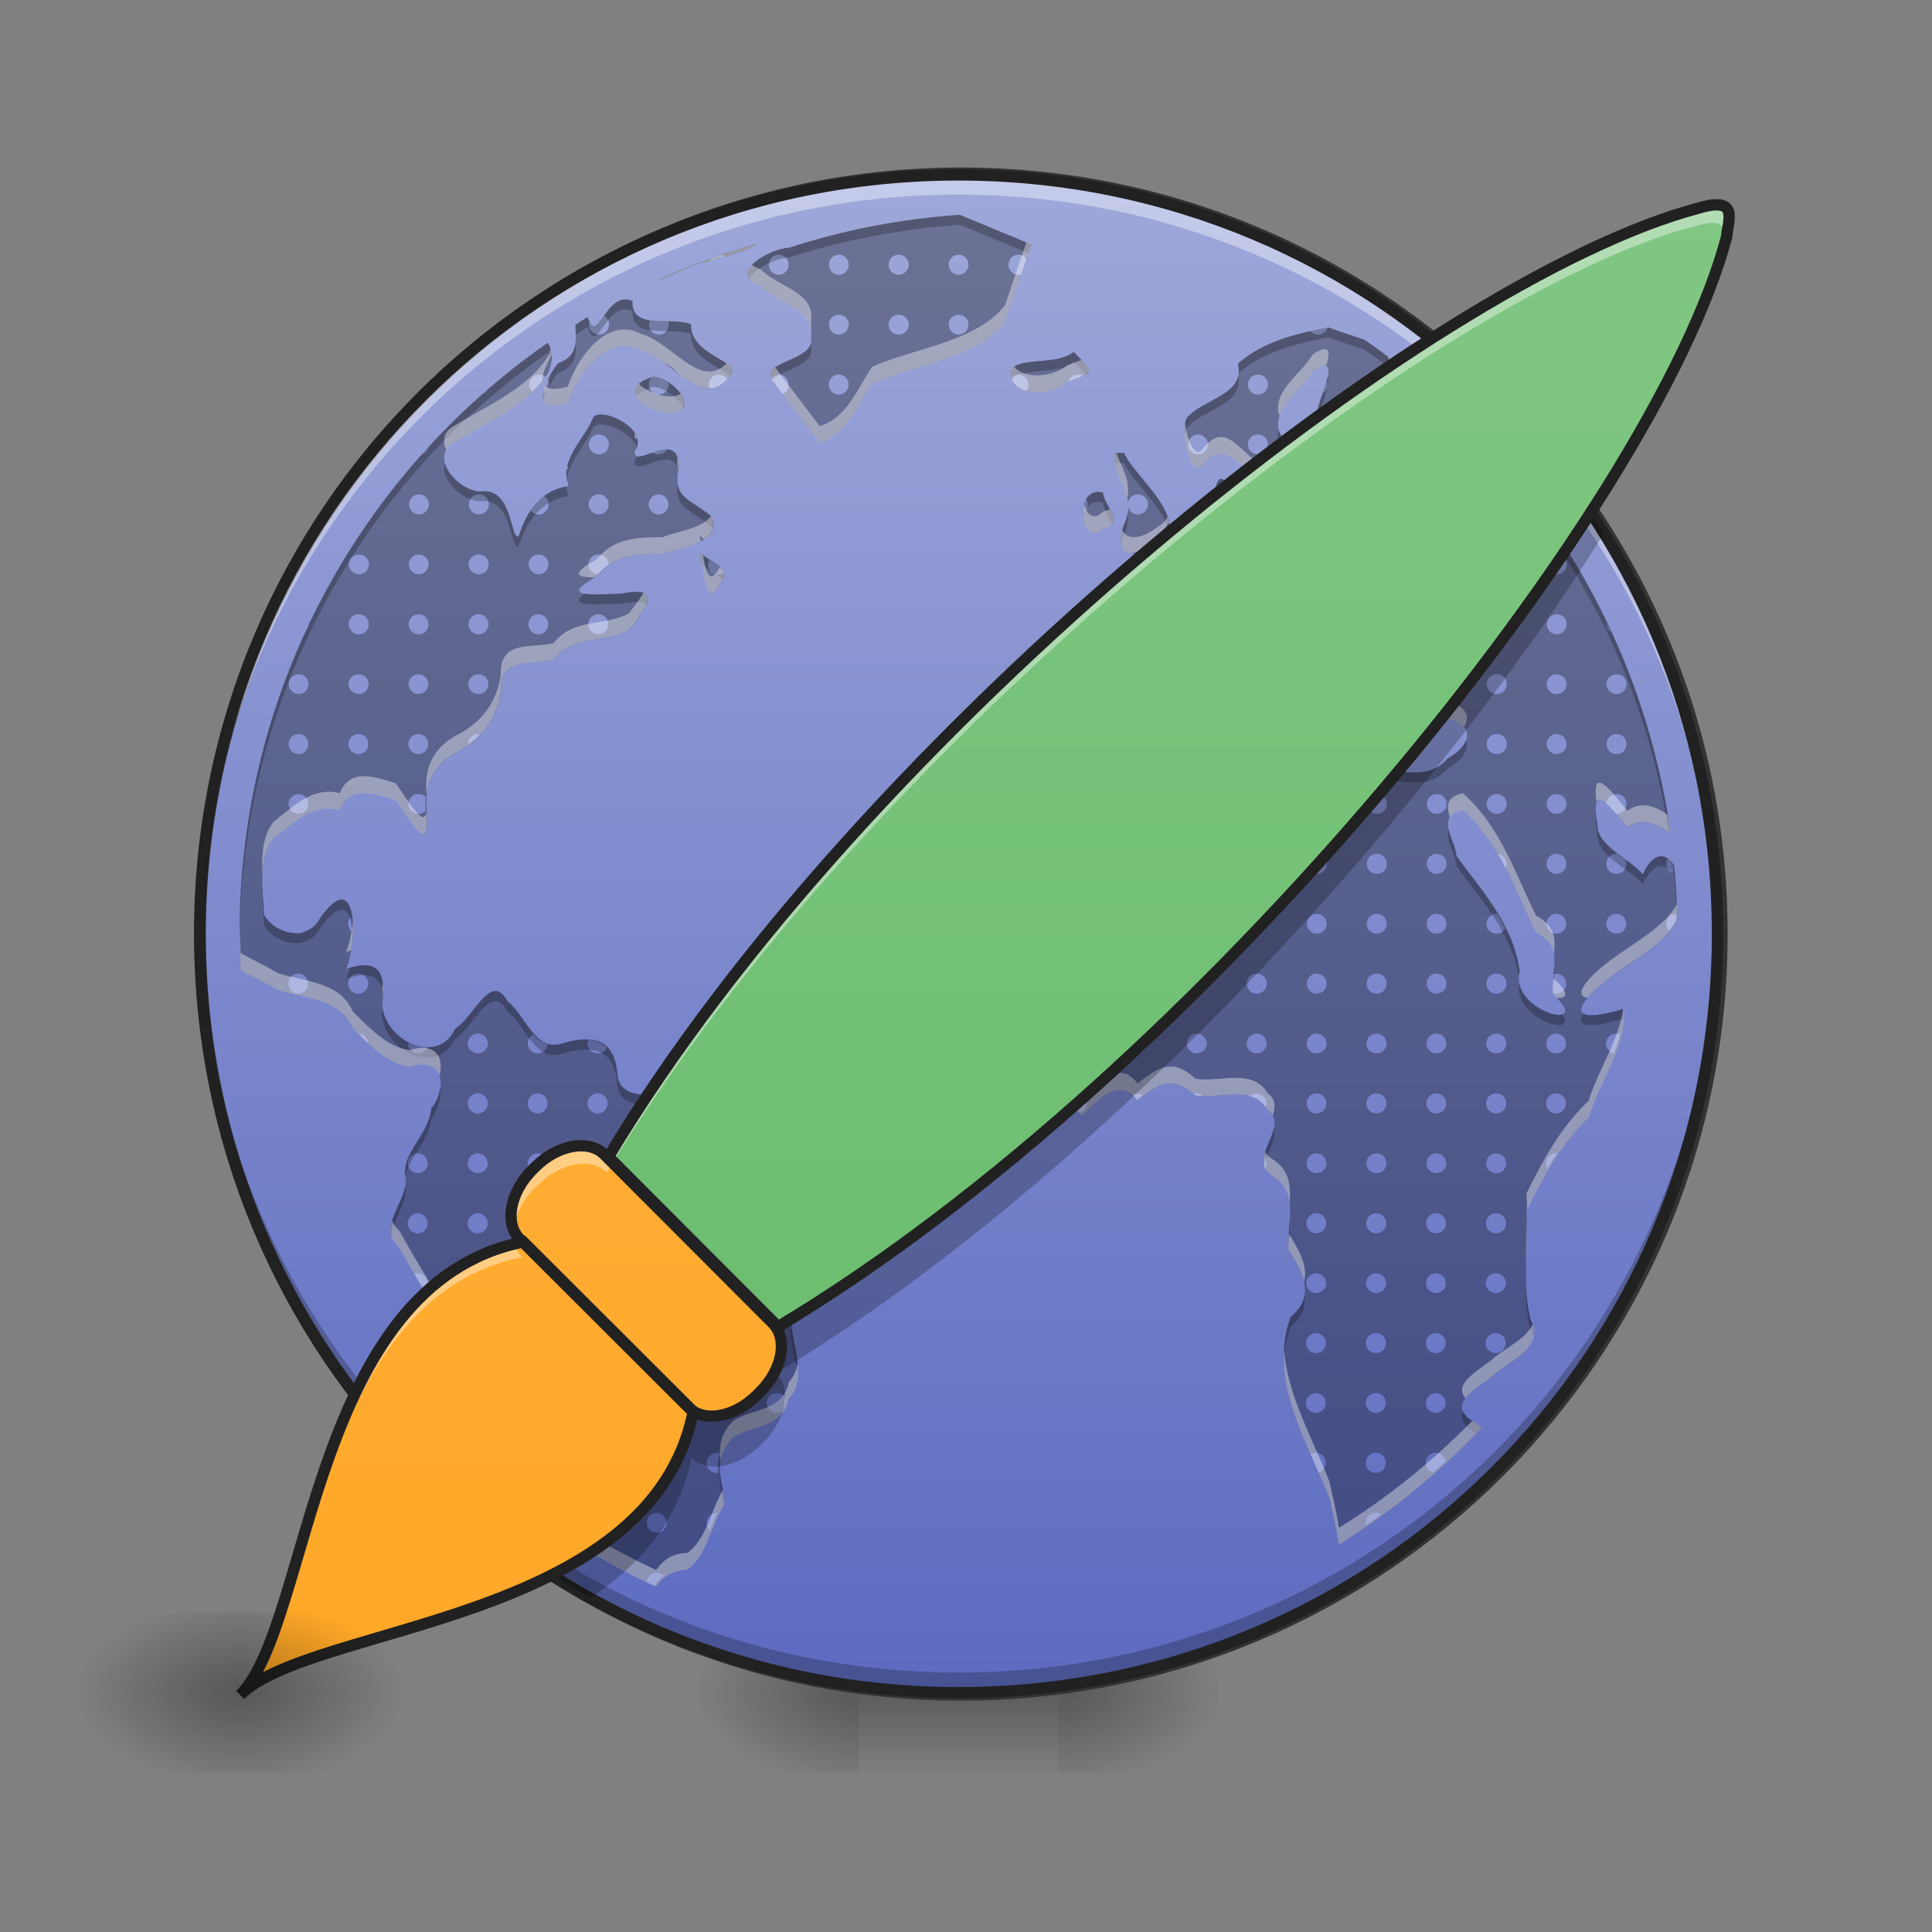 <svg height="24" viewBox="0 0 24 24" width="24" xmlns="http://www.w3.org/2000/svg" xmlns:xlink="http://www.w3.org/1999/xlink"><rect x="0" y="0" width="24" height="24" fill="#808080" stroke="none"/><linearGradient id="a"><stop offset="0" stop-opacity=".314"/><stop offset=".222" stop-opacity=".275"/><stop offset="1" stop-opacity="0"/></linearGradient><radialGradient id="b" cx="450.909" cy="189.579" gradientTransform="matrix(0 -.059 -.105 -0 32.896 47.696)" gradientUnits="userSpaceOnUse" r="21.167" xlink:href="#a"/><radialGradient id="c" cx="450.909" cy="189.579" gradientTransform="matrix(-0 .059 .105 0 -9.081 -5.646)" gradientUnits="userSpaceOnUse" r="21.167" xlink:href="#a"/><radialGradient id="d" cx="450.909" cy="189.579" gradientTransform="matrix(-0 -.059 .105 -0 -9.081 47.696)" gradientUnits="userSpaceOnUse" r="21.167" xlink:href="#a"/><radialGradient id="e" cx="450.909" cy="189.579" gradientTransform="matrix(0 .059 -.105 0 32.896 -5.646)" gradientUnits="userSpaceOnUse" r="21.167" xlink:href="#a"/><linearGradient id="f" gradientTransform="matrix(.01 0 0 .047 9.349 10.079)" gradientUnits="userSpaceOnUse" x1="255.323" x2="255.323" y1="233.5" y2="254.667"><stop offset="0" stop-opacity=".275"/><stop offset="1" stop-opacity="0"/></linearGradient><linearGradient id="g"><stop offset="0" stop-color="#9fa8da"/><stop offset="1" stop-color="#5c6bc0"/></linearGradient><linearGradient id="h" gradientUnits="userSpaceOnUse" x1="254" x2="254" xlink:href="#g" y1="-168.667" y2="233.5"/><linearGradient id="i" gradientUnits="userSpaceOnUse" x1="10.915" x2="10.915" xlink:href="#g" y1="2.172" y2="21.025"/><linearGradient id="j" gradientTransform="matrix(.033 .033 -.033 .033 14.05 17.32)" gradientUnits="userSpaceOnUse" x1="23.579" x2="-260.796" y1="88.213" y2="-196.162"><stop offset="0" stop-color="#66bb6a"/><stop offset="1" stop-color="#81c784"/></linearGradient><linearGradient id="k"><stop offset="0" stop-color="#ffa726"/><stop offset="1" stop-color="#ffb74d"/></linearGradient><linearGradient id="l" gradientTransform="matrix(.033 .033 -.033 .033 15.102 16.267)" gradientUnits="userSpaceOnUse" x1="-21.322" x2="-305.697" xlink:href="#k" y1="164.864" y2="-119.511"/><linearGradient id="m" gradientTransform="matrix(.707 .707 -.707 .707 299.703 154.451)" gradientUnits="userSpaceOnUse" x1="-81.191" x2="-365.566" xlink:href="#k" y1="192.982" y2="-91.392"/><radialGradient id="n" cx="450.909" cy="189.579" gradientTransform="matrix(0 -.059 -.105 -0 22.725 47.696)" gradientUnits="userSpaceOnUse" r="21.167" xlink:href="#a"/><radialGradient id="o" cx="450.909" cy="189.579" gradientTransform="matrix(-0 .059 .105 0 -16.772 -5.646)" gradientUnits="userSpaceOnUse" r="21.167" xlink:href="#a"/><radialGradient id="p" cx="450.909" cy="189.579" gradientTransform="matrix(-0 -.059 .105 -0 -16.772 47.696)" gradientUnits="userSpaceOnUse" r="21.167" xlink:href="#a"/><radialGradient id="q" cx="450.909" cy="189.579" gradientTransform="matrix(0 .059 -.105 0 22.725 -5.646)" gradientUnits="userSpaceOnUse" r="21.167" xlink:href="#a"/><path d="m13.148 21.027h1.984v-.996h-1.984zm0 0" fill="url(#b)"/><path d="m10.668 21.027h-1.984v.992h1.984zm0 0" fill="url(#c)"/><path d="m10.668 21.027h-1.984v-.996h1.984zm0 0" fill="url(#d)"/><path d="m13.148 21.027h1.984v.992h-1.984zm0 0" fill="url(#e)"/><path d="m10.668 21.027h2.48v.992h-2.48zm0 0" fill="url(#f)"/><path d="m253.976-168.671c111.073 0 201.147 89.991 201.147 201.064 0 111.073-90.075 201.147-201.147 201.147-110.989 0-201.064-90.075-201.064-201.147 0-111.073 90.075-201.064 201.064-201.064zm0 0" fill="url(#h)" stroke="#333" stroke-linecap="round" stroke-width="3" transform="matrix(.047 0 0 .047 0 10.079)"/><path d="m11.922 2.668c-.723.051-1.43.184-2.121.41-.246.008-.785.324-.352.477.203.215.684.281.625.633.074.309-.719.297-.453.574.188.246.375.496.562.742.348-.113.461-.469.652-.738.535-.238 1.293-.309 1.648-.762.109-.324.219-.645.332-.965-.297-.125-.594-.246-.891-.371zm-2.512.352c-.434.125-.855.281-1.262.469.137-.035.27-.105.418-.168.188-.094.688-.152.844-.301zm-1.641.699c-.266 0-.359.57-.469.219-.051.031-.102.062-.152.098.008.195.043.387-.215.477-.191.242-.359.645.121.496.117-.359.484-.867.902-.656.418.113.809.82 1.148.262 0-.145-.531-.23-.52-.586-.238-.102-.746.082-.727-.289-.031-.012-.062-.02-.09-.02zm8.734.348c-.406.078-.805.172-1.125.449.09.371-.387.434-.602.641-.152.086.004.762.141.656.285-.379.434-.051.703.137.242.223.395-.418.266-.598-.074-.289.289-.504.422-.742.402-.258.062.328.051.535-.203.605.898.016.172.469-.195.195-.266.484-.566.629-.16.195-.777.105-.695-.203-.227-.355-.172.426-.246.422-.375-.113-.484.305-.719.504-.18.207-.812.078-.34.398.344.398-.07.324-.355.43-.402.07-.336.418-.324.738.004.172.391.434.59.309.391-.039.293-.52.582-.668.238-.203.406-.395.766-.398.168.16.504.398.641.527-.375.41.172.375.227.004.188-.207-.613-.691-.086-.477.348.113.27.469.422.707.277.469.305.121.332-.238.473-.172.5.844 1.113.625.422.012.473.289.113.496-.25.305-.715.148-1.031.027-.289-.156-.641-.07-.793.227-.34-.293-.578-.754-1.07-.781-.465-.023-.934.102-1.383.227-.512.57-1.32.914-1.523 1.711-.293.293.008.527-.082.758-.285.254-.227.539-.043.836.18.691.953.93 1.379 1.438.246-.242.48-.48.695-.188.289-.254.473-.289.715-.066.305.051.711-.141.902.184.281.211-.289.621.062.82.328.211.172.594.191.918.184.285.34.574.027.832-.281.793.203 1.535.484 2.254.039.191.09.383.117.574.652-.406 1.246-.895 1.773-1.449-.02-.023-.043-.043-.078-.066-.414-.242.043-.426.25-.613.219-.164.621-.344.434-.672-.105-.441-.023-.902-.051-1.355.207-.418.43-.824.773-1.148.137-.453.469-.871.438-1.355-.805.238-.562-.102-.117-.43.266-.191.625-.375.781-.668-.004-.23-.016-.457-.039-.68-.098-.156-.25-.191-.391.109-.125-.176-.57-.344-.562-.621-.094-.566.152-.227.375.039.172-.129.363-.047.535.074-.301-2.156-1.363-4.062-2.91-5.438-.117.156-.242.254-.344.059-.223-.234-.402-.449-.129-.449-.141-.105-.281-.211-.426-.309-.148-.043-.293-.098-.441-.148zm-9.699.191c-2.316 1.613-3.828 4.293-3.828 7.34 0 .152.004.301.012.453.152.082.312.156.453.242.34.117.77.098.938.473.191.199.441.465.715.484.414-.133.473.246.262.523-.023.305-.359.551-.324.82.078.301-.379.629-.07.906.32.574.664 1.133 1.098 1.629.273.238.238.562.211.887-.109.348.215.547.391.797-.004.004-.004.012-.008.016.465.34.965.633 1.496.879.086-.117.188-.203.387-.211.246-.168.297-.555.465-.812-.008-.273-.18-.527.102-.824.227-.16.617-.113.695-.48.254-.289.02-.688.027-1.031.207-.25.57-.418.676-.719.297-.656-.461-.73-.91-.965-.496-.219-1.074-.371-1.223-.957-.188-.203-.691.035-.703-.41-.051-.414-.328-.438-.676-.34-.344.121-.457-.348-.684-.52-.203-.391-.434.219-.652.34-.199.457-.879.168-.906-.309.051-.379-.035-.574-.445-.434.156-.418.121-1.281-.332-.621-.16.289-.555.184-.688-.047-.02-.309-.082-.715.121-.957.25-.188.48-.438.82-.348.109-.289.371-.234.695-.125.184.254.43.723.383.137-.035-.344.098-.594.406-.746.289-.164.465-.402.516-.73-.016-.449.367-.332.66-.402.223-.309.652-.207.934-.371.238-.297.406-.559-.113-.449-.316.004-.797.062-.285-.219.211-.27.504-.277.816-.277.234-.098.734-.121.605-.465-.27-.223-.488-.227-.41-.594.02-.531-.559.023-.547-.211.203-.27-.398-.562-.512-.43-.113.285-.43.531-.309.855-.352.059-.516.312-.621.629-.105.035-.07-.621-.473-.559-.285-.008-.637-.434-.336-.598.41-.262.918-.465 1.18-.879.059-.148.051-.277-.008-.371zm6.535.113c-.227.176-.684.055-.777.227-.043.34.488.336.703.145.348-.125.332-.102.074-.371zm-5.227.309c-.48.145-.09.457.227.453.375-.031.023-.449-.227-.453zm5.852.945h-.117c-.035.309.262.5.141.832-.191.422.078.547.406.289.434-.27-.328-.852-.43-1.121zm-.328.484c-.309.012-.184.715.07.453.289-.051.012-.277-.004-.445-.023-.004-.047-.008-.066-.008zm-4.941.75c.059.312.078.805.305.273 0-.102-.223-.184-.305-.273zm-6.09 3.195c-.082.504-.125 1.016-.125 1.531 0-.523.043-1.035.125-1.531zm15.566.008c.461.402.648.984.91 1.52.387.203.156.512.211.773.539.473-.547.223-.414-.293-.086-.598-.473-.996-.785-1.43-.023-.227-.27-.488.078-.57zm-11.352 9.484c.059.039.121.078.188.113-.062-.035-.125-.074-.188-.113zm0 0" fill-opacity=".314"/><path d="m11.906 2.234c-5.223 0-9.426 4.203-9.426 9.426v.094c.051-5.18 4.234-9.336 9.426-9.336s9.379 4.156 9.426 9.336c0-.031.004-.062.004-.094 0-5.223-4.207-9.426-9.43-9.426zm0 0" fill="#fff" fill-opacity=".392"/><path d="m9.676 3.164c-.07 0-.125.055-.125.125 0 .066.055.125.125.125.066 0 .121-.059.121-.125 0-.07-.055-.125-.121-.125zm.742 0c-.066 0-.121.055-.121.125 0 .066.055.125.121.125.07 0 .125-.059.125-.125 0-.07-.055-.125-.125-.125zm.746 0c-.07 0-.125.055-.125.125 0 .066.055.125.125.125.066 0 .125-.059.125-.125 0-.07-.059-.125-.125-.125zm.742 0c-.066 0-.121.055-.121.125 0 .066.055.125.121.125.07 0 .125-.059.125-.125 0-.07-.055-.125-.125-.125zm.746 0c-.07 0-.125.055-.125.125 0 .066.055.125.125.125.012 0 .023-.004.035-.008.023-.062.043-.125.066-.188-.023-.035-.059-.055-.102-.055zm-3.703.004c-.035.012-.074.023-.113.039-.008.008-.012.02-.02.031.062-.016.125-.031.188-.051-.016-.012-.035-.02-.055-.02zm1.469.742c-.066 0-.121.055-.121.121 0 .07.055.125.121.125.07 0 .125-.055.125-.125 0-.066-.055-.121-.125-.121zm.746 0c-.07 0-.125.055-.125.121 0 .07.055.125.125.125.066 0 .125-.055.125-.125 0-.066-.059-.121-.125-.121zm.742 0c-.066 0-.121.055-.121.121 0 .07.055.125.121.125.07 0 .125-.055.125-.125 0-.066-.055-.121-.125-.121zm-4.406.012c-.07.105-.125.188-.176.074-.004.012-.008.023-.008.035 0 .07.059.125.125.125.07 0 .125-.055.125-.125 0-.047-.027-.086-.066-.109zm.574.055c-.008.02-.012.035-.012.055 0 .07.055.125.125.125.066 0 .121-.055.121-.125 0-.016 0-.027-.008-.043-.078 0-.156 0-.227-.012zm8.418.09c-.07.016-.145.031-.215.047.023.027.059.043.094.043.059 0 .105-.039.121-.09zm-9.793.586c-.07 0-.125.055-.125.125 0 .035.016.066.039.09.062-.055.117-.117.164-.188-.023-.016-.051-.027-.078-.027zm2.23 0c-.066 0-.125.055-.125.125 0 .016.004.031.012.047.074 0 .148-.035.219-.113-.023-.035-.062-.059-.105-.059zm.746 0c-.043 0-.078.02-.102.051.012.016.023.039.047.059.031.043.066.086.098.133.047-.02.078-.066.078-.117 0-.07-.055-.125-.121-.125zm.742 0c-.066 0-.121.055-.121.125 0 .066.055.125.121.125.07 0 .125-.059.125-.125 0-.07-.055-.125-.125-.125zm2.234 0c-.035 0-.066.012-.086.035.02.09.09.141.18.168.02-.023.031-.051.031-.078 0-.07-.059-.125-.125-.125zm.742 0c-.055 0-.102.035-.117.086.078-.027.141-.051.18-.07-.016-.008-.039-.016-.062-.016zm2.234 0c-.07 0-.125.055-.125.125 0 .066.055.125.125.125.066 0 .125-.059.125-.125 0-.07-.059-.125-.125-.125zm1.488 0c-.07 0-.125.055-.125.125 0 .066.055.125.125.125.07 0 .125-.059.125-.125 0-.07-.055-.125-.125-.125zm-9.004.027c-.004.004-.008.004-.008.004-.027.023-.043.055-.043.094 0 .066.055.125.125.125.066 0 .121-.059.121-.125 0-.012 0-.02 0-.027-.062-.043-.133-.066-.195-.07zm-1.309.035c-.031.062-.055.125-.062.176.047-.016.078-.062.078-.113 0-.023-.004-.047-.016-.062zm9.68.008c-.016.051-.035.105-.055.164.039-.02.066-.062.066-.109 0-.02-.004-.039-.012-.055zm-10.422.113c-.02.02-.043.039-.066.059.031-.012.055-.031.066-.059zm1.379.562c-.066 0-.125.055-.125.121 0 .07.059.125.125.125.07 0 .125-.055.125-.125 0-.066-.055-.121-.125-.121zm7.441 0c-.066 0-.121.055-.121.121 0 .07.055.125.121.125.07 0 .125-.055.125-.125 0-.066-.055-.121-.125-.121zm.746 0c-.07 0-.125.055-.125.121 0 .07.055.125.125.125.066 0 .125-.055.125-.125 0-.066-.059-.121-.125-.121zm1.488 0c-.07 0-.125.055-.125.121 0 .07.055.125.125.125.07 0 .125-.055.125-.125 0-.066-.055-.121-.125-.121zm.742 0c-.066 0-.121.055-.121.121 0 .07.055.125.121.125.07 0 .125-.055.125-.125 0-.066-.055-.121-.125-.121zm-1.473 0c.02.016.043.023.07.031-.02-.016-.043-.027-.07-.031zm-6.02.012c-.016.004-.027.012-.035.023.012-.008.023-.016.035-.023zm8.117.133c.008.047.043.082.086.098-.027-.031-.059-.062-.086-.098zm-13.152 0c-.031.035-.059.066-.086.098.043-.016.078-.051.086-.098zm2.957.039c-.055 0-.117.016-.18.039.023.016.047.023.078.023.047 0 .086-.023.105-.062zm-3.078.559c-.07 0-.125.055-.125.125 0 .066.055.125.125.125.066 0 .121-.059.121-.125 0-.07-.055-.125-.121-.125zm.742 0c-.066 0-.125.055-.125.125 0 .066.059.125.125.125.07 0 .125-.059.125-.125 0-.07-.055-.125-.125-.125zm1.488 0c-.066 0-.125.055-.125.125 0 .066.059.125.125.125.07 0 .125-.059.125-.125 0-.07-.055-.125-.125-.125zm.746 0c-.07 0-.125.055-.125.125 0 .066.055.125.125.125.066 0 .121-.059.121-.125 0-.07-.055-.125-.121-.125zm5.953 0c-.07 0-.125.055-.125.125 0 .066.055.125.125.125.066 0 .125-.059.125-.125 0-.07-.059-.125-.125-.125zm2.23 0c-.066 0-.121.055-.121.125 0 .066.055.125.121.125.07 0 .125-.059.125-.125 0-.07-.055-.125-.125-.125zm.746 0c-.07 0-.125.055-.125.125 0 .066.055.125.125.125.07 0 .125-.059.125-.125 0-.07-.055-.125-.125-.125zm.742 0c-.066 0-.121.055-.121.125 0 .066.055.125.121.125.07 0 .125-.059.125-.125 0-.07-.055-.125-.125-.125zm.746 0c-.07 0-.125.055-.125.125 0 .066.055.125.125.125.07 0 .125-.059.125-.125 0-.07-.055-.125-.125-.125zm-11.844.02c-.066.047-.121.105-.168.176.023.031.062.055.105.055.066 0 .121-.059.121-.125 0-.047-.023-.086-.059-.105zm6.734.031c-.031.051-.043.117-.043.184.039-.02.066-.062.066-.109 0-.027-.008-.051-.023-.074zm2.027.137c.02.035.059.062.105.062.039 0 .074-.02.098-.047-.066.004-.141 0-.203-.016zm-11.059.559c-.066 0-.125.055-.125.121 0 .07.059.125.125.125.07 0 .125-.055.125-.125 0-.066-.055-.121-.125-.121zm.746 0c-.07 0-.125.055-.125.121 0 .07.055.125.125.125.066 0 .121-.055.121-.125 0-.066-.055-.121-.121-.121zm.742 0c-.066 0-.125.055-.125.121 0 .07.059.125.125.125.07 0 .125-.055.125-.125 0-.066-.055-.121-.125-.121zm.746 0c-.07 0-.125.055-.125.121 0 .07.055.125.125.125.066 0 .121-.055.121-.125 0-.066-.055-.121-.121-.121zm.742 0c-.066 0-.125.055-.125.121 0 .066.055.121.117.125.043-.047.086-.086.133-.117 0-.004 0-.004 0-.008 0-.066-.055-.121-.125-.121zm7.441 0c-.066 0-.121.055-.121.121 0 .07.055.125.121.125.07 0 .125-.055.125-.125 0-.066-.055-.121-.125-.121zm.746 0c-.07 0-.125.055-.125.121 0 .07.055.125.125.125.066 0 .125-.055.125-.125 0-.066-.059-.121-.125-.121zm.742 0c-.066 0-.121.055-.121.121 0 .07.055.125.121.125.07 0 .125-.055.125-.125 0-.066-.055-.121-.125-.121zm.746 0c-.07 0-.125.055-.125.121 0 .07.055.125.125.125.07 0 .125-.055.125-.125 0-.066-.055-.121-.125-.121zm.742 0c-.066 0-.121.055-.121.121 0 .07.055.125.121.125.07 0 .125-.055.125-.125 0-.066-.055-.121-.125-.121zm.746 0c-.07 0-.125.055-.125.121 0 .07.055.125.125.125.07 0 .125-.055.125-.125 0-.066-.055-.121-.125-.121zm.742 0c-.066 0-.121.055-.121.121 0 .07.055.125.121.125.07 0 .125-.055.125-.125 0-.066-.055-.121-.125-.121zm-10.527.066c-.008.02-.016.035-.016.055 0 .07.059.125.125.125.027 0 .051-.008.066-.02-.016-.059-.098-.109-.176-.16zm5.441.047c-.059.043-.141.066-.219.086.023.027.059.047.098.047.066 0 .125-.055.125-.125 0 0 0-.004-.004-.008zm-9.797.629c-.066 0-.125.055-.125.125 0 .07.059.125.125.125.07 0 .125-.055.125-.125 0-.07-.055-.125-.125-.125zm.746 0c-.07 0-.125.055-.125.125 0 .07.055.125.125.125.066 0 .121-.055.121-.125 0-.07-.055-.125-.121-.125zm.742 0c-.066 0-.125.055-.125.125 0 .07.059.125.125.125.07 0 .125-.055.125-.125 0-.07-.055-.125-.125-.125zm.746 0c-.07 0-.125.055-.125.125 0 .07.055.125.125.125.066 0 .121-.055.121-.125 0-.07-.055-.125-.121-.125zm.742 0c-.066 0-.125.055-.125.125 0 .07.059.125.125.125.07 0 .125-.055.125-.125 0-.07-.055-.125-.125-.125zm6.699 0c-.023 0-.047.008-.062.02-.008.008-.02.02-.035.027-.016.02-.027.047-.027.078 0 .07.055.125.125.125.066 0 .125-.055.125-.125 0-.07-.059-.125-.125-.125zm.742 0c-.066 0-.121.055-.121.125 0 .055.031.098.078.117.051-.027.102-.051.156-.066.008-.016.012-.031.012-.051 0-.07-.055-.125-.125-.125zm.746 0c-.07 0-.125.055-.125.125 0 .07.055.125.125.125.066 0 .125-.055.125-.125 0-.07-.059-.125-.125-.125zm.742 0c-.066 0-.121.055-.121.125 0 .07.055.125.121.125.07 0 .125-.055.125-.125 0-.07-.055-.125-.125-.125zm.746 0c-.07 0-.125.055-.125.125 0 .07.055.125.125.125.07 0 .125-.055.125-.125 0-.07-.055-.125-.125-.125zm.742 0c-.066 0-.121.055-.121.125 0 .07.055.125.121.125.07 0 .125-.055.125-.125 0-.07-.055-.125-.125-.125zm.746 0c-.07 0-.125.055-.125.125 0 .07.055.125.125.125.07 0 .125-.055.125-.125 0-.07-.055-.125-.125-.125zm.742 0c-.066 0-.121.055-.121.125 0 .07.055.125.121.125.07 0 .125-.055.125-.125 0-.07-.055-.125-.125-.125zm-15.504.113c-.016.039-.035.074-.051.113.031-.023.051-.059.051-.102 0-.004 0-.008 0-.012zm16.125 0v.012c0 .043.023.078.055.102-.016-.039-.035-.074-.055-.113zm-6.469.082c-.039.012-.07.031-.094.055.039-.004.07-.023.094-.055zm-9.777.551c-.07 0-.125.055-.125.121 0 .07.055.125.125.125.066 0 .121-.055.121-.125 0-.066-.055-.121-.121-.121zm.742 0c-.066 0-.125.055-.125.121 0 .07.059.125.125.125.07 0 .125-.055.125-.125 0-.066-.055-.121-.125-.121zm.746 0c-.07 0-.125.055-.125.121 0 .07.055.125.125.125.066 0 .121-.055.121-.125 0-.066-.055-.121-.121-.121zm.742 0c-.066 0-.125.055-.125.121 0 .07.059.125.125.125.07 0 .125-.055.125-.125 0-.066-.055-.121-.125-.121zm7.441 0c-.051 0-.094.031-.113.074 0 .027.004.055.004.082 0 .008 0 .02.004.031.023.035.062.059.105.059.07 0 .125-.055.125-.125 0-.066-.055-.121-.125-.121zm.746 0c-.07 0-.125.055-.125.121 0 .07.055.125.125.125.012 0 .02 0 .031-.004.027-.059.051-.121.074-.18-.02-.039-.059-.062-.105-.062zm2.23 0c-.004 0-.012 0-.016 0 .016.059.039.113.07.16.012.02.023.035.031.051.023-.02.039-.051.039-.09 0-.066-.055-.121-.125-.121zm.746 0c-.016 0-.027 0-.043.008.051.051.098.117.145.184.016-.02.023-.043.023-.07 0-.066-.055-.121-.125-.121zm.742 0c-.066 0-.121.055-.121.121 0 .07.055.125.121.125.07 0 .125-.055.125-.125 0-.066-.055-.121-.125-.121zm.746 0c-.07 0-.125.055-.125.121 0 .07.055.125.125.125.07 0 .125-.055.125-.125 0-.066-.055-.121-.125-.121zm.742 0c-.066 0-.121.055-.121.121 0 .07.055.125.121.125.07 0 .125-.055.125-.125 0-.066-.055-.121-.125-.121zm.746 0c-.07 0-.125.055-.125.121 0 .07.055.125.125.125s.125-.055.125-.125c0-.066-.055-.121-.125-.121zm-4.348.09c-.016.039-.016.07-.008.09.008-.016.016-.035.016-.059 0-.008-.004-.02-.008-.031zm-12.023.652c-.07 0-.125.055-.125.125 0 .07.055.125.125.125.066 0 .121-.055.121-.125 0-.07-.055-.125-.121-.125zm.742 0c-.066 0-.125.055-.125.125 0 .07.059.125.125.125.07 0 .125-.055.125-.125 0-.07-.055-.125-.125-.125zm.746 0c-.07 0-.125.055-.125.125 0 .07.055.125.125.125.066 0 .121-.055.121-.125 0-.07-.055-.125-.121-.125zm.742 0c-.066 0-.125.055-.125.125v.004c.055-.039.105-.078.148-.125-.008-.004-.016-.004-.023-.004zm8.188 0c-.07 0-.125.055-.125.125 0 .07.055.125.125.125.066 0 .125-.055.125-.125 0-.07-.059-.125-.125-.125zm.742 0c-.066 0-.121.055-.121.125 0 .07.055.125.121.125.07 0 .125-.055.125-.125 0-.07-.055-.125-.125-.125zm3.723 0c-.07 0-.125.055-.125.125 0 .07.055.125.125.125.07 0 .125-.055.125-.125 0-.07-.055-.125-.125-.125zm.742 0c-.066 0-.121.055-.121.125 0 .07.055.125.121.125.07 0 .125-.055.125-.125 0-.07-.055-.125-.125-.125zm.746 0c-.07 0-.125.055-.125.125 0 .07.055.125.125.125s.125-.055.125-.125c0-.07-.055-.125-.125-.125zm-4.48 0c-.062.008-.109.062-.109.125 0 .07.055.125.125.125.066 0 .117-.051.125-.117-.047-.047-.094-.09-.141-.133zm-11.891.746c-.07 0-.125.055-.125.121 0 .07.055.125.125.125.066 0 .121-.055.121-.125 0-.066-.055-.121-.121-.121zm1.488 0c-.07 0-.125.055-.125.121 0 .07.055.125.125.125.035 0 .066-.016.09-.039-.004-.059-.004-.117 0-.168-.023-.027-.055-.039-.09-.039zm8.184 0c-.066 0-.121.055-.121.121 0 .07.055.125.121.125.07 0 .125-.055.125-.125 0-.066-.055-.121-.125-.121zm.746 0c-.07 0-.125.055-.125.121 0 .07.055.125.125.125.066 0 .125-.055.125-.125 0-.066-.059-.121-.125-.121zm.742 0c-.066 0-.121.055-.121.121 0 .07.055.125.121.125.07 0 .125-.055.125-.125 0-.066-.055-.121-.125-.121zm.746 0c-.07 0-.125.055-.125.121 0 .07.055.125.125.125.066 0 .125-.055.125-.125 0-.066-.059-.121-.125-.121zm.742 0c-.066 0-.121.055-.121.121 0 .07.055.125.121.125.07 0 .125-.055.125-.125 0-.066-.055-.121-.125-.121zm.746 0c-.07 0-.125.055-.125.121 0 .07.055.125.125.125.07 0 .125-.055.125-.125 0-.066-.055-.121-.125-.121zm.742 0c-.066 0-.121.055-.121.121 0 .07.055.125.121.125.07 0 .125-.055.125-.125 0-.066-.055-.121-.125-.121zm.746 0c-.07 0-.125.055-.125.121 0 .07.055.125.125.125.07 0 .125-.055.125-.125 0-.066-.055-.121-.125-.121zm.742 0c-.066 0-.121.055-.121.121 0 .07.055.125.121.125.07 0 .125-.055.125-.125 0-.066-.055-.121-.125-.121zm.746 0c-.07 0-.125.055-.125.121v.008c.035.031.07.07.109.117h.016c.07 0 .125-.055.125-.125 0-.066-.055-.121-.125-.121zm-7.324.078c-.059.051-.113.105-.164.16.016.004.031.008.047.008.066 0 .125-.055.125-.125 0-.012-.004-.027-.008-.043zm-.117.664c-.07 0-.125.055-.125.125 0 .07.055.125.125.125.066 0 .125-.055.125-.125 0-.07-.059-.125-.125-.125zm.742 0c-.066 0-.121.055-.121.125 0 .07.055.125.121.125.07 0 .125-.055.125-.125 0-.07-.055-.125-.125-.125zm.746 0c-.07 0-.125.055-.125.125 0 .07.055.125.125.125.066 0 .125-.055.125-.125 0-.07-.059-.125-.125-.125zm.742 0c-.066 0-.121.055-.121.125 0 .07.055.125.121.125.07 0 .125-.055.125-.125 0-.07-.055-.125-.125-.125zm.746 0c-.07 0-.125.055-.125.125 0 .07.055.125.125.125.066 0 .125-.055.125-.125 0-.07-.059-.125-.125-.125zm.742 0c-.066 0-.121.055-.121.125 0 .07.055.125.121.125.07 0 .125-.055.125-.125 0-.07-.055-.125-.125-.125zm.746 0c-.07 0-.125.055-.125.125 0 .07.055.125.125.125.07 0 .125-.055.125-.125 0-.07-.055-.125-.125-.125zm.742 0c-.066 0-.121.055-.121.125 0 .07.055.125.121.125.07 0 .125-.055.125-.125 0-.07-.055-.125-.125-.125zm1.488 0c-.066 0-.121.055-.121.125 0 .07.055.125.121.125.07 0 .125-.055.125-.125 0-.07-.055-.125-.125-.125zm.746 0c-.07 0-.125.055-.125.125 0 .07.055.125.125.125s.125-.055.125-.125c0-.016-.004-.031-.008-.043-.035-.027-.074-.055-.109-.082-.004 0-.004 0-.008 0zm-1.484 0c.039.062.07.125.102.188.012-.02.02-.039.02-.062 0-.066-.055-.121-.121-.125zm2.121.062c-.012.02-.016.039-.016.062 0 .059.039.105.094.121-.004-.035-.008-.07-.012-.102-.02-.035-.043-.062-.066-.082zm-8.078.684c-.07 0-.125.055-.125.125 0 .066.055.121.125.121.066 0 .125-.055.125-.121 0-.07-.059-.125-.125-.125zm.742 0c-.066 0-.121.055-.121.125 0 .066.055.121.121.121.07 0 .125-.055.125-.121 0-.07-.055-.125-.125-.125zm.746 0c-.07 0-.125.055-.125.125 0 .066.055.121.125.121.066 0 .125-.055.125-.121 0-.07-.059-.125-.125-.125zm.742 0c-.066 0-.121.055-.121.125 0 .066.055.121.121.121.07 0 .125-.055.125-.121 0-.07-.055-.125-.125-.125zm.746 0c-.07 0-.125.055-.125.125 0 .066.055.121.125.121.066 0 .125-.055.125-.121 0-.07-.059-.125-.125-.125zm.742 0c-.066 0-.121.055-.121.125 0 .066.055.121.121.121.07 0 .125-.055.125-.121 0-.07-.055-.125-.125-.125zm.746 0c-.07 0-.125.055-.125.125 0 .066.055.121.125.121.07 0 .125-.055.125-.121 0-.07-.055-.125-.125-.125zm.742 0c-.066 0-.121.055-.121.125 0 .066.055.121.121.121.07 0 .125-.055.125-.121 0-.07-.055-.125-.125-.125zm.746 0c-.07 0-.125.055-.125.125 0 .066.055.121.125.121.047 0 .086-.023.109-.062-.031-.062-.066-.125-.102-.184-.004 0-.008 0-.008 0zm.742 0c-.066 0-.121.055-.121.125 0 .066.055.121.121.121.07 0 .125-.055.125-.121 0-.07-.055-.125-.125-.125zm.746 0c-.07 0-.125.055-.125.125 0 .066.055.121.125.121s.125-.055.125-.121c0-.07-.055-.125-.125-.125zm.742 0c-.07 0-.121.055-.121.125 0 .031.012.062.035.082.031-.039.062-.082.086-.129 0-.027 0-.051 0-.078zm-16.461.035c-.02.023-.035.055-.035.09 0 .035.02.07.043.094.004-.066 0-.129-.008-.184zm-.566.176c-.043.02-.09.027-.133.027.012.004.027.008.047.008.031 0 .062-.012.086-.035zm-.086.531c-.07 0-.125.055-.125.125s.055.125.125.125c.066 0 .121-.055.121-.125s-.055-.125-.121-.125zm.742 0c-.066 0-.125.055-.125.125s.059.125.125.125c.07 0 .125-.055.125-.125s-.055-.125-.125-.125zm8.188 0c-.07 0-.125.055-.125.125s.055.125.125.125c.066 0 .125-.055.125-.125s-.059-.125-.125-.125zm.742 0c-.066 0-.121.055-.121.125s.055.125.121.125c.07 0 .125-.055.125-.125s-.055-.125-.125-.125zm.746 0c-.07 0-.125.055-.125.125s.055.125.125.125c.066 0 .125-.055.125-.125s-.059-.125-.125-.125zm.742 0c-.066 0-.121.055-.121.125s.055.125.121.125c.07 0 .125-.055.125-.125s-.055-.125-.125-.125zm.746 0c-.07 0-.125.055-.125.125s.055.125.125.125c.066 0 .125-.055.125-.125s-.059-.125-.125-.125zm.742 0c-.066 0-.121.055-.121.125s.055.125.121.125c.07 0 .125-.055.125-.125s-.055-.125-.125-.125zm.746 0c-.07 0-.125.055-.125.125s.055.125.125.125c.07 0 .125-.055.125-.125s-.055-.125-.125-.125zm.742 0c-.066 0-.121.055-.121.125s.055.125.121.125c.07 0 .125-.055.125-.125s-.055-.125-.125-.125zm.746 0c-.07 0-.125.055-.125.125s.055.125.125.125c.07 0 .125-.055.125-.125s-.055-.125-.125-.125zm.742 0c-.016 0-.035.004-.051.012-.008.074-.02.148-.008.223.016.008.039.016.059.016.07 0 .125-.055.125-.125s-.055-.125-.125-.125zm-7.43 0c.012.07.039.141.074.215.023-.023.039-.055.039-.09 0-.066-.051-.117-.113-.125zm8.129.012c-.02.008-.039.02-.051.039.016-.016.035-.027.051-.039zm-15.582.734c-.004 0-.012 0-.016 0 .043.047.09.09.141.137 0-.004 0-.008 0-.012 0-.07-.055-.125-.125-.125zm1.488 0c-.066 0-.125.055-.125.125 0 .066.059.121.125.121.07 0 .125-.055.125-.121 0-.07-.055-.125-.125-.125zm6.699 0c-.07 0-.125.055-.125.125 0 .066.055.121.125.121.066 0 .125-.055.125-.121 0-.07-.059-.125-.125-.125zm.742 0c-.066 0-.121.055-.121.125 0 .066.055.121.121.121.07 0 .125-.055.125-.121 0-.07-.055-.125-.125-.125zm.746 0c-.07 0-.125.055-.125.125 0 .066.055.121.125.121.066 0 .125-.055.125-.121 0-.07-.059-.125-.125-.125zm.742 0c-.066 0-.121.055-.121.125 0 .066.055.121.121.121.07 0 .125-.055.125-.121 0-.07-.055-.125-.125-.125zm.746 0c-.07 0-.125.055-.125.125 0 .066.055.121.125.121.066 0 .125-.055.125-.121 0-.07-.059-.125-.125-.125zm.742 0c-.066 0-.121.055-.121.125 0 .066.055.121.121.121.07 0 .125-.055.125-.121 0-.07-.055-.125-.125-.125zm.746 0c-.07 0-.125.055-.125.125 0 .066.055.121.125.121.07 0 .125-.055.125-.121 0-.07-.055-.125-.125-.125zm.742 0c-.066 0-.121.055-.121.125 0 .066.055.121.121.121.07 0 .125-.055.125-.121 0-.07-.055-.125-.125-.125zm.746 0c-.07 0-.125.055-.125.125 0 .066.055.121.125.121.07 0 .125-.055.125-.121 0-.07-.055-.125-.125-.125zm.742 0c-.066 0-.121.055-.121.125 0 .066.055.121.121.121.07 0 .125-.055.125-.121 0-.07-.055-.125-.125-.125zm.746 0c-.07 0-.125.055-.125.125 0 .059.043.109.102.121.027-.078.055-.156.07-.238-.012-.004-.031-.008-.047-.008zm-13.453.012c-.039.02-.066.062-.066.113 0 .066.055.121.125.121.066 0 .117-.051.121-.117-.066-.016-.125-.059-.18-.117zm.688.062c-.008.016-.012.031-.012.051 0 .066.059.121.125.121.051 0 .094-.027.113-.07-.059-.062-.137-.094-.227-.102zm-2.242.039v.012c0 .066.055.121.125.121.051 0 .098-.031.113-.078-.078 0-.16-.02-.238-.055zm.867.629c-.066 0-.125.055-.125.125 0 .07.059.125.125.125.07 0 .125-.055.125-.125 0-.07-.055-.125-.125-.125zm.746 0c-.07 0-.125.055-.125.125 0 .07.055.125.125.125.066 0 .121-.055.121-.125 0-.07-.055-.125-.121-.125zm.742 0c-.066 0-.125.055-.125.125 0 .07.059.125.125.125.07 0 .125-.055.125-.125 0-.07-.055-.125-.125-.125zm5.953 0c-.062 0-.113.047-.121.109.047.043.094.09.137.141.062-.008.109-.062.109-.125 0-.07-.055-.125-.125-.125zm.746 0c-.023 0-.047.008-.066.02.02.02.039.043.059.07.027-.023.055-.047.078-.066-.02-.016-.043-.023-.07-.023zm.742 0c-.016 0-.035.004-.051.012.004.004.008.008.016.012.039.008.078.012.121.012-.023-.023-.051-.035-.086-.035zm.746 0c-.035 0-.066.016-.09.039.078.023.145.066.195.148.012-.02.02-.039.02-.062 0-.07-.059-.125-.125-.125zm.742 0c-.066 0-.121.055-.121.125 0 .07.055.125.121.125.07 0 .125-.055.125-.125 0-.07-.055-.125-.125-.125zm.746 0c-.07 0-.125.055-.125.125 0 .07.055.125.125.125.07 0 .125-.055.125-.125 0-.07-.055-.125-.125-.125zm.742 0c-.066 0-.121.055-.121.125 0 .07.055.125.121.125.07 0 .125-.055.125-.125 0-.07-.055-.125-.125-.125zm.746 0c-.07 0-.125.055-.125.125 0 .07.055.125.125.125.07 0 .125-.055.125-.125 0-.07-.055-.125-.125-.125zm.742 0c-.066 0-.121.055-.121.125 0 .07.055.125.121.125.07 0 .125-.055.125-.125 0-.07-.055-.125-.125-.125zm-11.238.027c-.027.023-.047.059-.047.098 0 .07.055.125.125.125.066 0 .121-.055.121-.125 0-.016 0-.035-.008-.047-.055-.031-.121-.043-.191-.051zm-2.898.719c-.07 0-.125.055-.125.125 0 .066.055.121.125.121.066 0 .121-.055.121-.121 0-.07-.055-.125-.121-.125zm.742 0c-.066 0-.125.055-.125.125 0 .066.059.121.125.121.07 0 .125-.055.125-.121 0-.07-.055-.125-.125-.125zm.746 0c-.07 0-.125.055-.125.125 0 .066.055.121.125.121.066 0 .121-.055.121-.121 0-.07-.055-.125-.121-.125zm.742 0c-.066 0-.125.055-.125.125 0 .066.059.121.125.121.07 0 .125-.055.125-.121 0-.07-.055-.125-.125-.125zm.746 0c-.07 0-.125.055-.125.125 0 .066.055.121.125.121.066 0 .121-.055.121-.121 0-.07-.055-.125-.121-.125zm8.184 0c-.066 0-.121.055-.121.125 0 .066.055.121.121.121.07 0 .125-.055.125-.121 0-.07-.055-.125-.125-.125zm.746 0c-.07 0-.125.055-.125.125 0 .066.055.121.125.121.07 0 .125-.055.125-.121 0-.07-.055-.125-.125-.125zm.742 0c-.066 0-.121.055-.121.125 0 .066.055.121.121.121.07 0 .125-.055.125-.121 0-.07-.055-.125-.125-.125zm.746 0c-.07 0-.125.055-.125.125 0 .066.055.121.125.121.07 0 .125-.055.125-.121 0-.07-.055-.125-.125-.125zm.742 0c-.066 0-.121.055-.121.125 0 .02.004.043.016.059.035-.062.074-.125.117-.184-.004 0-.008 0-.012 0zm-10.473.012c-.039.02-.07.062-.07.113 0 .066.059.121.125.121.07 0 .125-.055.125-.121 0-.008 0-.012 0-.02-.062-.027-.121-.059-.18-.094zm6.828.012c-.016.066-.012.125.02.18.02-.023.031-.051.031-.078 0-.043-.02-.078-.051-.102zm-10.492.719c-.07 0-.125.059-.125.125 0 .07.055.125.125.125.066 0 .121-.055.121-.125 0-.066-.055-.125-.121-.125zm.742 0c-.066 0-.125.059-.125.125 0 .07.059.125.125.125.07 0 .125-.055.125-.125 0-.066-.055-.125-.125-.125zm.746 0c-.07 0-.125.059-.125.125 0 .07.055.125.125.125.066 0 .121-.055.121-.125 0-.066-.055-.125-.121-.125zm.742 0c-.066 0-.125.059-.125.125 0 .07.059.125.125.125.07 0 .125-.055.125-.125 0-.066-.055-.125-.125-.125zm.746 0c-.07 0-.125.059-.125.125 0 .07.055.125.125.125.066 0 .121-.055.121-.125 0-.066-.055-.125-.121-.125zm.742 0c-.066 0-.125.059-.125.125 0 .07.059.125.125.125.07 0 .125-.055.125-.125 0-.066-.055-.125-.125-.125zm.746 0c-.07 0-.125.059-.125.125 0 .07.055.125.125.125.066 0 .121-.055.121-.125 0-.066-.055-.125-.121-.125zm.742 0c-.066 0-.121.059-.121.125 0 .07.055.125.121.125.062 0 .113-.043.121-.102-.02-.055-.059-.102-.102-.145-.008 0-.012-.004-.02-.004zm5.953 0c-.066 0-.121.059-.121.125 0 .07.055.125.121.125.07 0 .125-.055.125-.125 0-.066-.055-.125-.125-.125zm.746 0c-.07 0-.125.059-.125.125 0 .07.055.125.125.125.07 0 .125-.055.125-.125 0-.066-.055-.125-.125-.125zm.742 0c-.066 0-.121.059-.121.125 0 .07.055.125.121.125.07 0 .125-.055.125-.125 0-.066-.055-.125-.125-.125zm.746 0c-.07 0-.125.059-.125.125 0 .07.055.125.125.125.07 0 .125-.055.125-.125 0-.066-.055-.125-.125-.125zm-13.395.746c-.023 0-.043.004-.062.016.043.07.086.141.129.211.035-.02.055-.059.055-.102 0-.07-.055-.125-.121-.125zm.742 0c-.066 0-.125.055-.125.125 0 .066.059.121.125.121.07 0 .125-.055.125-.121 0-.07-.055-.125-.125-.125zm.746 0c-.07 0-.125.055-.125.125 0 .066.055.121.125.121.066 0 .121-.055.121-.121 0-.07-.055-.125-.121-.125zm.742 0c-.066 0-.125.055-.125.125 0 .066.059.121.125.121.07 0 .125-.055.125-.121 0-.07-.055-.125-.125-.125zm.746 0c-.07 0-.125.055-.125.125 0 .066.055.121.125.121.066 0 .121-.055.121-.121 0-.07-.055-.125-.121-.125zm.742 0c-.066 0-.125.055-.125.125 0 .066.059.121.125.121.07 0 .125-.055.125-.121 0-.07-.055-.125-.125-.125zm.746 0c-.07 0-.125.055-.125.125 0 .066.055.121.125.121.066 0 .121-.055.121-.121 0-.07-.055-.125-.121-.125zm6.695 0c-.066 0-.121.055-.121.125 0 .066.055.121.121.121.07 0 .125-.055.125-.121 0-.07-.055-.125-.125-.125zm.746 0c-.07 0-.125.055-.125.125 0 .066.055.121.125.121.07 0 .125-.055.125-.121 0-.07-.055-.125-.125-.125zm.742 0c-.066 0-.121.055-.121.125 0 .066.055.121.121.121.07 0 .125-.055.125-.121 0-.07-.055-.125-.125-.125zm.746 0c-.07 0-.125.055-.125.125 0 .066.055.121.125.121.07 0 .125-.055.125-.121 0-.07-.055-.125-.125-.125zm-8.215.004c-.051.012-.086.051-.094.102.035-.031.066-.066.094-.102zm-4.438.738c-.066 0-.125.059-.125.125 0 .07.059.125.125.125.07 0 .125-.055.125-.125 0-.066-.055-.125-.125-.125zm.746 0c-.07 0-.125.059-.125.125 0 .07.055.125.125.125.066 0 .121-.055.121-.125 0-.066-.055-.125-.121-.125zm.742 0c-.066 0-.125.059-.125.125 0 .07.059.125.125.125.07 0 .125-.055.125-.125 0-.066-.055-.125-.125-.125zm.746 0c-.07 0-.125.059-.125.125 0 .07.055.125.125.125.066 0 .121-.055.121-.125 0-.066-.055-.125-.121-.125zm.742 0c-.066 0-.125.059-.125.125 0 .07.059.125.125.125.07 0 .125-.055.125-.125 0-.066-.055-.125-.125-.125zm.746 0c-.07 0-.125.059-.125.125 0 .07.055.125.125.125.066 0 .121-.055.121-.125 0-.066-.055-.125-.121-.125zm6.695 0c-.066 0-.121.059-.121.125 0 .07.055.125.121.125.07 0 .125-.055.125-.125 0-.066-.055-.125-.125-.125zm.746 0c-.07 0-.125.059-.125.125 0 .07.055.125.125.125.07 0 .125-.055.125-.125 0-.066-.055-.125-.125-.125zm.742 0c-.066 0-.121.059-.121.125 0 .07.055.125.121.125.07 0 .125-.055.125-.125 0-.066-.055-.125-.125-.125zm.746 0c-.07 0-.125.059-.125.125 0 .07.055.125.125.125.07 0 .125-.055.125-.125 0-.066-.055-.125-.125-.125zm-11.906.746c-.07 0-.125.055-.125.125 0 .066.055.121.125.121.066 0 .121-.055.121-.121 0-.07-.055-.125-.121-.125zm.742 0c-.066 0-.125.055-.125.125 0 .066.059.121.125.121.07 0 .125-.055.125-.121 0-.07-.055-.125-.125-.125zm.746 0c-.07 0-.125.055-.125.125 0 .066.055.121.125.121.066 0 .121-.055.121-.121 0-.07-.055-.125-.121-.125zm.742 0c-.066 0-.125.055-.125.125 0 .066.059.121.125.121.07 0 .125-.055.125-.121 0-.07-.055-.125-.125-.125zm.746 0c-.07 0-.125.055-.125.125 0 .066.055.121.125.121.016 0 .035-.004.051-.008.027-.043.051-.09.066-.152-.016-.051-.062-.086-.117-.086zm6.695 0c-.066 0-.121.055-.121.125 0 .066.055.121.121.121.07 0 .125-.055.125-.121 0-.07-.055-.125-.125-.125zm.746 0c-.07 0-.125.055-.125.125 0 .066.055.121.125.121.07 0 .125-.055.125-.121 0-.07-.055-.125-.125-.125zm.742 0c-.066 0-.121.055-.121.125 0 .066.055.121.121.121.07 0 .125-.055.125-.121 0-.07-.055-.125-.125-.125zm-11.16.742c-.07 0-.125.059-.125.125 0 .07.055.125.125.125.066 0 .121-.055.121-.125 0-.066-.055-.125-.121-.125zm.742 0c-.066 0-.125.059-.125.125 0 .07.059.125.125.125.07 0 .125-.055.125-.125 0-.066-.055-.125-.125-.125zm.746 0c-.07 0-.125.059-.125.125 0 .07.055.125.125.125.066 0 .121-.055.121-.125 0-.066-.055-.125-.121-.125zm.742 0c-.066 0-.125.059-.125.125 0 .07.059.125.125.125h.016c-.008-.078-.004-.16.027-.242-.012-.004-.027-.008-.043-.008zm7.441 0c-.031 0-.062.016-.082.035.031.07.062.145.094.215.062-.004.113-.059.113-.125s-.055-.125-.125-.125zm.746 0c-.07 0-.125.059-.125.125 0 .07.055.125.125.125.07 0 .125-.055.125-.125 0-.066-.055-.125-.125-.125zm.742 0c-.066 0-.121.059-.121.125 0 .059.039.105.094.121.051-.047.102-.094.152-.141-.008-.059-.062-.105-.125-.105zm-11.16.746c-.016 0-.031.004-.047.008.004.004.008.008.008.012-.004.004-.004.012-.008.016.055.039.109.078.164.117.004-.008.004-.02.004-.027 0-.07-.055-.125-.121-.125zm.742 0c-.066 0-.125.055-.125.125 0 .066.059.121.125.121.07 0 .125-.055.125-.121 0-.07-.055-.125-.125-.125zm.746 0c-.07 0-.125.055-.125.125 0 .066.055.121.125.121.066 0 .121-.055.121-.121 0-.07-.055-.125-.121-.125zm.742 0c-.066 0-.125.055-.125.125 0 .035.016.066.039.09.031-.074.059-.148.094-.215-.004 0-.004 0-.008 0zm8.188 0c-.07 0-.125.055-.125.125 0 .008.004.02.004.027.062-.043.125-.086.188-.133-.02-.012-.043-.02-.066-.02zm-8.93.742c-.07 0-.125.059-.125.125v.008c.027.012.059.027.086.039.035-.051.078-.094.129-.133-.023-.023-.055-.039-.09-.039zm0 0" fill="url(#i)"/><path d="m11.906 20.965c-5.223 0-9.426-4.207-9.426-9.43 0-.027 0-.059 0-.09.051 5.18 4.234 9.332 9.426 9.332s9.379-4.152 9.426-9.332c0 .031.004.062.004.09 0 5.223-4.207 9.43-9.43 9.43zm0 0" fill-opacity=".235"/><path d="m11.906 2.102c-5.258 0-9.496 4.238-9.496 9.496 0 5.262 4.238 9.5 9.496 9.5 5.262 0 9.5-4.238 9.5-9.5 0-5.258-4.238-9.496-9.5-9.496zm0 .141c5.188 0 9.359 4.172 9.359 9.355 0 5.188-4.172 9.359-9.359 9.359-5.184 0-9.355-4.172-9.355-9.359 0-5.184 4.172-9.355 9.355-9.355zm0 0" fill="#212121"/><path d="m11.922 2.668c-.723.051-1.43.184-2.121.41-.207.008-.605.227-.496.387.074-.133.34-.258.496-.266.691-.223 1.398-.355 2.121-.406h.004c.281.117.566.234.852.352.012-.035.023-.07.039-.105-.297-.125-.594-.246-.891-.371zm-2.512.352c-.434.125-.855.281-1.262.469.137-.035.27-.105.418-.168.188-.094.688-.152.844-.301zm-1.641.699c-.266 0-.359.57-.469.219-.051.031-.102.062-.152.098 0 .039.004.078.004.117.051-.031.098-.059.148-.09.109.348.203-.219.469-.219.027 0 .059.008.09.02-.02.371.488.184.727.289-.012.297.359.402.484.516.012-.016.023-.035.035-.055 0-.145-.531-.23-.52-.586-.238-.102-.746.082-.727-.289-.031-.012-.062-.02-.09-.02zm8.734.348c-.406.078-.805.172-1.125.449.008.043.012.082.008.117.32-.273.715-.363 1.117-.445.148.055.293.109.441.152.102.07.203.141.305.215.02-.02.055-.031.121-.031-.141-.105-.281-.211-.426-.309-.148-.043-.293-.098-.441-.148zm-9.352.176c-.012.113-.055.211-.219.27-.031.039-.062.086-.09.129-.008.035-.016.074-.031.113-.02.027-.039.055-.059.078-.016.055-.016.105-.004.141.027-.105.105-.234.184-.34.219-.074.227-.227.219-.391zm2.926 0c-.023.242-.637.258-.488.48.105-.129.543-.18.484-.41.004-.023.004-.047.004-.07zm-3.273.016c-2.316 1.613-3.828 4.293-3.828 7.34v.07c.02-3.023 1.527-5.684 3.828-7.285.02.035.035.074.043.117.012-.094-.004-.176-.043-.242zm6.535.113c-.227.176-.684.055-.777.227-.008.039-.004.078.008.109.113-.148.551-.039.77-.211.066.07.117.117.148.156.09-.051.027-.098-.148-.281zm2.043.297c-.051.242-.426.312-.605.488-.055.031-.07.141-.059.262.004-.066.023-.117.059-.137.207-.203.672-.266.605-.613zm1.875.004c-.086.062.066.238.242.426.102.195.227.094.344-.059 1.512 1.344 2.562 3.199 2.887 5.297.008.004.016.008.023.016-.301-2.156-1.363-4.062-2.91-5.438-.117.156-.242.254-.344.059-.105-.109-.199-.219-.242-.301zm-9.145.008c-.215.062-.254.16-.207.25.027-.047.094-.09.207-.125.145.004.32.141.375.266.082-.125-.176-.387-.375-.391zm8.379.004c-.031.141-.129.352-.133.461-.027.082-.031.145-.02.188.004-.02.012-.043.02-.066.008-.148.191-.5.133-.582zm-9.016.465c-.047-.004-.082.008-.105.031-.105.258-.375.484-.332.773.035-.23.242-.43.332-.648.086-.105.469.051.539.25.078-.199-.246-.398-.434-.406zm8.406.188c-.008.047-.008.094.004.141.023.035.039.082.043.141.012-.105-.004-.207-.043-.266 0-.004-.004-.012-.004-.016zm.875.215c-.027 0-.082.008-.145.012-.023.016-.051.031-.082.051-.195.195-.266.484-.566.629-.16.195-.777.105-.695-.203-.227-.355-.172.426-.246.422-.242-.074-.375.078-.504.246-.012.059-.051.113-.121.16-.027.035-.062.066-.094.098-.16.18-.664.105-.469.297.105-.047.363-.055.469-.172.234-.199.344-.617.719-.508.074.004.02-.773.246-.422-.082.309.535.402.695.203.301-.141.371-.43.566-.625.25-.156.285-.188.227-.188zm-8.469.031c-.129-.004-.301.102-.375.086-.004.02-.016.043-.031.062-.008.219.488-.238.543.117.004-.008.004-.016.004-.027.008-.18-.055-.234-.141-.238zm5.676.043h-.117c-.004.043-.004.086.004.125h.113c.074.195.496.555.555.84.074-.297-.469-.742-.555-.965zm-8.438.125c-.062.195.211.473.441.477.402-.059.367.598.473.562.105-.316.27-.57.621-.629-.016-.039-.023-.078-.027-.117-.332.062-.492.312-.594.621-.105.035-.07-.621-.473-.559-.184-.004-.398-.184-.441-.355zm2.891.266c-.035.297.168.316.422.52.004.016.008.027.012.043.012-.047.012-.102-.012-.164-.211-.176-.391-.215-.422-.398zm5.219.094c-.152.008-.199.176-.18.32.016-.105.07-.191.18-.195.02 0 .043.004.066.008.008.086.082.184.117.266.07-.086-.105-.254-.117-.391-.023-.004-.047-.008-.066-.008zm.375.246c-.004.035-.012.066-.023.102-.059.129-.074.23-.059.301.008-.051.027-.109.059-.176.027-.082.031-.156.023-.227zm-5.316.504c.008.047.016.098.023.148.074.062.199.121.254.188.012-.02.02-.039.027-.062 0-.102-.223-.184-.305-.273zm-.797.492c-.051 0-.113.008-.195.023-.152 0-.34.016-.441 0-.23.172.168.125.441.125.188-.039.289-.031.324.012.039-.098.016-.164-.129-.16zm6.18.297c-.066.082-.293.078-.469.145-.316.055-.344.281-.332.531.008-.199.07-.363.332-.406.238-.09.566-.055.469-.27zm1.762.25c-.09-.004.195.211.266.387.055-.102-.07-.25-.172-.363-.047-.016-.078-.023-.094-.023zm-.035.473c-.082.109-.086.176-.051.207.02-.043.055-.094.109-.152-.016-.016-.035-.035-.059-.055zm-.844.516c-.422.004-.848.117-1.254.23-.512.57-1.32.914-1.523 1.711-.125.125-.141.242-.125.352.012-.074.047-.148.125-.23.203-.793 1.012-1.141 1.523-1.707.449-.129.918-.25 1.383-.227.492.023.73.488 1.07.781.152-.297.504-.383.793-.227.316.121.781.277 1.031-.027.199-.113.27-.25.227-.348-.027.074-.102.152-.227.223-.25.305-.715.148-1.031.027-.289-.156-.641-.07-.793.227-.34-.293-.578-.754-1.07-.781-.043 0-.086-.004-.129-.004zm-9.664 1.145c0 .051 0 .109.004.168.004.02.004.035.004.051.004-.043.004-.098-.004-.176 0-.016 0-.027-.004-.043zm-2.691.023c-.082.504-.125 1.016-.125 1.531 0-.523.043-1.035.125-1.531zm17.223.055c-.008.047-.004.129.016.25-.008.281.438.449.562.625.141-.301.293-.27.391-.113.02.188.031.375.035.566.004-.004.004-.004.004-.008-.004-.23-.016-.457-.039-.68-.098-.156-.25-.191-.391.109-.125-.176-.57-.344-.562-.621-.008-.051-.016-.094-.016-.129zm-1.832.195c-.043.121.082.293.098.453.301.418.672.805.773 1.367.004-.02.008-.043.012-.062-.086-.598-.473-.996-.785-1.43-.012-.109-.074-.227-.098-.328zm-14.738.699c-.004.164.016.336.023.488.133.23.527.336.688.047.281-.406.402-.234.414.055.016-.355-.098-.641-.414-.18-.16.289-.555.184-.688-.047-.008-.113-.02-.238-.023-.363zm8.855.543c-.004.012-.008.027-.012.039-.16.145-.211.297-.195.457.016-.113.074-.227.195-.332.02-.055.02-.109.012-.164zm-7.586.441c-.055 0-.113.012-.184.031-.012.051-.027.098-.043.137.316-.105.438-.016.457.203.016-.23-.043-.371-.23-.371zm14.781.016c-.008.105-.031.215-.02.316.008-.105.031-.215.02-.316zm-.434.207c-.086.445.746.684.535.391-.117.035-.484-.125-.535-.391zm-12.719.098c-.16 0-.336.375-.504.469-.191.438-.82.191-.898-.246-.004.02-.004.039-.008.062.027.477.707.766.906.309.219-.121.449-.73.652-.34.227.172.34.637.684.52.348-.098.625-.074.676.34.012.445.516.203.703.41.148.586.727.738 1.223.957.359.188.918.273.973.637.062-.473-.578-.555-.973-.762-.496-.219-1.074-.371-1.223-.957-.188-.203-.691.035-.703-.41-.051-.414-.328-.438-.676-.34-.344.121-.457-.348-.684-.52-.047-.09-.098-.125-.148-.129zm14.016.219c-.293.086-.445.098-.504.059-.082.145.023.207.504.062v.008c0-.043 0-.086 0-.129zm-14.703.992c-.012.082-.051.172-.113.254-.023.305-.359.551-.324.82.004.004.004.012.004.016.043-.227.301-.449.32-.711.094-.125.133-.27.113-.379zm10.355.492c-.035.156-.164.332-.121.473.031-.156.16-.336.121-.473zm-10.789.715c-.035.207-.219.418-.176.609.035-.199.215-.41.176-.609zm10.988.395c-.008.133-.027.27-.02.398.008-.133.027-.273.02-.398zm2.941.027c0 .004 0 .004-.004.008.004.051.004.102.008.148 0-.051 0-.105-.004-.156zm-.008.738c-.004.211.004.418.055.625.02.035.035.066.039.098.02-.066.008-.141-.039-.223-.039-.164-.055-.332-.055-.5zm-2.75.199c-.016.094-.066.188-.176.273-.066.191-.09.379-.082.562.004-.145.031-.289.082-.438.156-.129.195-.262.176-.398zm-6.375.379c-.004.004-.004.004-.008.008-.004.199.074.418.09.625.016-.203-.062-.422-.082-.633zm8.344 1.07c-.035.082-.008.164.152.262.004 0 .008.004.012.008.023-.023.043-.047.066-.066-.02-.023-.043-.043-.078-.066-.082-.047-.129-.094-.152-.137zm-11.891.234c0 .082-.008.164-.016.246-.023.074-.027.137-.02.195.004-.023.012-.047.02-.07.012-.125.023-.25.016-.371zm2.66.531c-.016.137.023.266.043.398.004-.004.008-.012.012-.016-.004-.129-.043-.254-.055-.383zm-2.125 1.246c.059.039.121.078.188.113-.062-.035-.125-.074-.188-.113zm0 0" fill-opacity=".235"/><path d="m12.75 3.012c-.09.262-.176.52-.266.781-.355.453-1.113.527-1.648.762-.191.273-.305.629-.652.738-.188-.242-.371-.484-.555-.73-.07.051-.094.109-.008.199.188.246.375.496.562.742.348-.113.461-.469.652-.738.535-.238 1.293-.309 1.648-.762.109-.324.219-.645.332-.965-.023-.012-.043-.02-.066-.027zm-3.34.008c-.434.125-.855.281-1.262.469.137-.035.27-.105.418-.168.18-.09.645-.148.82-.281.004-.004.008-.008.012-.008.004-.004.008-.008.012-.012zm-.07.27c-.082.094-.086.195.109.266.176.188.562.262.621.512.008-.027.012-.055.004-.086.059-.352-.422-.422-.625-.637-.047-.016-.082-.035-.109-.055zm-2.188.742c-.004 0-.004 0-.004.004v.023c0-.008 0-.02.004-.027zm.613.062c-.336-.008-.609.402-.711.707-.156.047-.246.035-.285-.008-.066.176-.027.312.285.215.117-.359.484-.867.902-.656.098.027.195.086.289.156.066.027.129.074.176.129.242.184.473.32.684-.023 0-.035-.031-.07-.078-.102-.324.344-.684-.266-1.07-.367-.066-.035-.129-.051-.191-.051zm-.926.242c-.008.027-.016.055-.027.086-.262.414-.77.617-1.18.875-.125.07-.137.184-.09.293.02-.031.047-.059.09-.082.375-.238.836-.43 1.109-.781-.008-.082.043-.199.109-.305 0-.031-.004-.059-.012-.086zm9.617 0c-.031 0-.078.02-.148.066-.133.234-.496.449-.422.742.004.004.008.012.012.016.07-.199.309-.367.41-.551.086-.055.137-.07.164-.062.039-.117.051-.211-.016-.211zm.781.09c.012.031.031.066.059.105.02-.004.043-.008.074-.008-.043-.035-.09-.066-.133-.098zm-3.801.043c-.043.02-.102.039-.172.066-.172.148-.543.184-.664.02-.016.012-.031.023-.039.043-.043.34.488.336.703.145.297-.109.328-.109.172-.273zm-5.5.297c-.176.156.141.371.402.367.191-.016.191-.133.117-.242-.027.02-.066.031-.117.035-.152 0-.32-.07-.402-.16zm8.418.387c-.066.211.027.273.145.285.012-.012.02-.023.031-.031.602-.375-.047-.039-.176-.254zm-1.633.105c-.043.207.082.641.195.555.285-.379.434-.051.703.137.207.191.348-.25.305-.496-.031.219-.148.43-.305.285-.27-.188-.418-.516-.703-.133-.082.059-.168-.148-.195-.348zm-6.832.129c-.004.004-.008.008-.008.012-.004.039.012.055.035.062-.004-.027-.012-.051-.027-.074zm5.957.238c-.023.215.113.375.156.566.051-.223-.074-.383-.133-.566zm-5.43.062c-.008.062-.004.113.008.152.004-.004.004-.012.004-.02.004-.055 0-.098-.012-.133zm-1.371.098c-.004.016-.008.031-.008.047.008 0 .016-.004.023-.004-.008-.016-.012-.031-.016-.043zm6.422.477c-.055.195.059.484.238.301.176-.031.141-.129.082-.238-.02.012-.047.02-.082.027-.117.121-.207.039-.238-.09zm-4.637.145c-.098.16-.422.191-.598.266-.312 0-.605.008-.816.273-.348.191-.238.227-.031.227.008-.004.02-.012.031-.016.211-.27.504-.277.816-.277.125-.051.332-.082.473-.156-.004-.023-.008-.051-.012-.074.016.02.031.035.055.051.09-.062.141-.148.09-.285-.004-.004-.004-.004-.008-.008zm5.676.012c-.023.043-.059.086-.113.117-.211.168-.398.176-.453.047-.047.172.004.273.105.293.098-.023.199-.055.258-.121.082-.07.148-.168.219-.262-.004-.023-.008-.047-.016-.074zm-5.812.441c.059.312.078.805.305.273 0-.031-.02-.062-.055-.09-.129.238-.176.07-.211-.148-.016-.012-.027-.023-.039-.035zm5.215.258c-.137.031-.195.078.055.246.031.039.059.074.078.102.078-.047.078-.129-.078-.312-.02-.012-.039-.023-.055-.035zm-5.914.246c-.043.074-.109.16-.18.254-.281.16-.711.059-.934.371-.293.07-.676-.047-.66.398-.051.332-.227.57-.516.73-.309.152-.441.406-.406.75.031-.238.164-.422.406-.539.289-.164.465-.402.516-.73-.016-.449.367-.332.66-.402.223-.309.652-.207.934-.371.168-.211.305-.406.18-.461zm7.227.199c-.359.008-.527.195-.766.402-.289.145-.191.625-.582.668-.199.121-.586-.137-.59-.312-.004-.051-.004-.102-.008-.152-.008.113.004.238.008.363.004.172.391.434.59.309.391-.039.293-.52.582-.668.238-.203.406-.395.766-.398.137.129.383.309.547.445.02-.039.051-.078.094-.129-.137-.129-.473-.367-.641-.527zm.617 0c-.07 0 .094.133.199.277.309.125.238.465.387.695.277.469.305.121.332-.238.473-.172.5.844 1.113.625.16.004.266.047.316.109.102-.16-.012-.309-.316-.316-.613.219-.641-.797-1.113-.629-.027.359-.055.707-.332.242-.152-.242-.074-.598-.422-.711-.09-.035-.141-.051-.164-.055zm.246.559c-.039.184-.203.277-.293.266-.223.316.25.262.297-.082.043-.051.031-.117-.004-.184zm-11.574 1.52c-.129.004-.23.059-.289.211-.34-.086-.57.16-.82.352-.137.164-.152.402-.145.637.012-.16.047-.312.145-.43.25-.188.48-.438.82-.348.109-.289.371-.234.695-.125.184.254.43.723.383.137-.031.23-.227-.133-.383-.344-.152-.051-.289-.094-.406-.09zm15.355.082c-.039 0-.055.066-.035.238.047-.113.223.121.387.316.172-.129.363-.047.535.074-.012-.078-.023-.156-.039-.234-.16-.109-.336-.168-.496-.047-.137-.164-.281-.352-.352-.348zm-1.695.129c-.211.051-.203.164-.16.301.027-.039.074-.07.16-.09.461.402.648.984.91 1.52.145.074.203.164.223.262.02-.172.02-.344-.223-.473-.262-.531-.449-1.117-.91-1.52zm-15.566.203c-.082.504-.125 1.016-.125 1.531 0-.523.043-1.035.125-1.531zm9.461.961c-.039.129.008.246.035.355.043-.113-.008-.23-.035-.355zm8.766.215c-.16.285-.516.469-.777.66-.316.23-.531.473-.336.504.074-.086.195-.191.336-.297.266-.191.625-.375.781-.668 0-.066-.004-.133-.004-.199zm-16.449.199c-.012.141-.039.281-.082.395.02-.008.039-.012.059-.02.023-.125.031-.262.023-.375zm-1.406.074v.094c0 .152.004.301.012.453.152.082.312.156.453.242.34.117.77.098.938.473.191.199.441.465.715.484.207-.066.324-.004.363.109.062-.223-.047-.418-.363-.316-.273-.023-.523-.289-.715-.484-.168-.375-.598-.359-.938-.477-.141-.086-.301-.16-.453-.242-.004-.109-.008-.223-.012-.336zm8.938.375c-.039.172.027.355.145.543.18.691.953.93 1.379 1.438.246-.242.48-.48.695-.188.289-.254.473-.289.715-.066.305.051.711-.141.902.184.027.02.047.043.059.066.035-.105.039-.203-.059-.273-.191-.324-.598-.133-.902-.184-.242-.227-.426-.191-.715.062-.215-.289-.449-.055-.695.191-.426-.512-1.199-.746-1.379-1.438-.07-.113-.121-.227-.145-.336zm7.379.266c-.008.074-.016.145 0 .211.016.016.031.027.043.039.125.016.176-.055-.043-.246zm-14.539.055c-.004.02-.004.039-.008.062 0 .027.004.055.012.082.004-.055 0-.102-.004-.145zm15.418.328c-.004 0-.008 0-.008 0-.055.398-.312.758-.43 1.145-.344.324-.566.734-.773 1.152.004.066.008.133.008.199.203-.414.426-.82.766-1.141.137-.453.469-.871.438-1.355zm-4.457 1.781c-.035.117-.039.223.098.301.141.094.195.215.207.352.016-.215.004-.426-.207-.559-.047-.027-.078-.059-.098-.094zm-10.676.156c-.004.027-.008.055-.008.082.004-.027.008-.055.008-.082zm13.926.68c-.004.188-.012.375-.008.562.004-.188.012-.379.008-.562zm-14.094.02c-.035.117-.027.23.09.336.32.574.664 1.133 1.098 1.629.156.137.211.301.227.477.012-.254-.012-.5-.227-.688-.434-.496-.777-1.055-1.098-1.629-.047-.039-.074-.082-.09-.125zm5.684.098c-.012.047-.027.102-.055.16-.105.301-.469.469-.676.715 0 .062.004.129.016.191.211-.238.559-.406.66-.699.066-.148.082-.27.055-.367zm5.453.062c-.004.066-.008.137-.004.203.086.129.164.262.195.391.051-.191-.062-.395-.191-.594zm3.031 1.121c-.07.168-.312.289-.461.402-.176.164-.539.324-.375.52.082-.109.266-.207.375-.309.203-.156.574-.324.461-.613zm-3.09.309c-.043.648.332 1.262.566 1.859.039.191.09.383.117.574.652-.406 1.246-.895 1.773-1.449-.02-.023-.043-.043-.078-.066-.012-.008-.027-.016-.039-.023-.496.504-1.051.953-1.656 1.328-.027-.191-.078-.379-.117-.57-.207-.535-.527-1.082-.566-1.652zm-6.039.172c-.016.086-.047.172-.113.246-.078.367-.469.32-.695.48-.164.172-.172.332-.152.488.016-.09.062-.184.152-.281.227-.16.617-.113.695-.48.117-.133.133-.289.113-.453zm-3.648 1.121c-.082.324.23.52.398.766-.004.004-.004.012-.008.016.465.34.965.633 1.496.879.086-.117.188-.203.387-.211.246-.168.297-.555.465-.812-.004-.059-.012-.117-.023-.176-.148.258-.207.617-.441.781-.199.004-.301.094-.387.211-.531-.246-1.031-.543-1.496-.879.004-.008.004-.012.008-.02-.129-.188-.344-.344-.398-.555zm.559 1.5c.059.039.121.078.188.113-.062-.035-.125-.074-.188-.113zm0 0" fill="#fff" fill-opacity=".392"/><path d="m21.043 2.605c.512-.152.367.145.352.352-.875 3.332-6.488 10.352-11.754 13.508l-2.102-2.105c3.156-5.262 10.172-10.875 13.504-11.754zm0 0" fill="url(#j)"/><path d="m7.539 14.359 2.102 2.105c.195.195.125.578-.156.859l-.035.035c-.281.281-.664.352-.859.156l-2.105-2.102c-.191-.195-.121-.582.16-.863l.031-.031c.281-.281.668-.352.863-.16zm0 0" fill="url(#l)"/><path d="m138.32 113.802c-56.078 11.166-56.078 100.99-74.826 119.739 18.748-18.748 108.49-18.748 119.739-74.91zm0 0" fill="url(#m)" stroke="#000" stroke-width=".265" transform="matrix(.047 0 0 .047 0 10.079)"/><path d="m21.266 2.566c-.055 0-.125.012-.223.039-3.332.879-10.348 6.492-13.504 11.754-.195-.195-.578-.121-.863.16l-.031.031c-.207.207-.301.469-.258.672.027-.156.117-.324.258-.465l.031-.031c.285-.285.668-.355.863-.16 3.156-5.262 10.172-10.875 13.504-11.754.098-.027.168-.039.223-.043.086 0 .125.027.145.07.023-.141.043-.277-.145-.273zm-14.879 12.867c-2.531.609-2.543 4.727-3.41 5.594.066-.07.156-.133.262-.191.648-1.352.902-4.75 3.246-5.219-.051-.051-.082-.113-.098-.184zm3.348 1.184c-.031.02-.062.035-.094.055.055.051.086.117.102.188.016-.086.012-.168-.008-.242zm0 0" fill="#fff" fill-opacity=".392"/><path d="m19.738 6.336c-2.238 3.48-6.262 7.828-10.098 10.129.133.133.145.348.051.562 3.93-2.375 8.047-6.887 10.234-10.402-.062-.098-.125-.195-.188-.289zm-13.277 9.055c-.004.008-.008.02-.016.031.016-.004.027-.004.039-.008-.008-.008-.016-.016-.023-.023zm3.203 1.691c-.043.086-.105.168-.18.246l-.035.031c-.281.281-.664.355-.859.16-.195.98-.906 1.598-1.766 2.027.164.105.336.207.508.301.621-.406 1.102-.957 1.258-1.738.195.195.578.121.859-.16l.035-.031c.27-.273.348-.637.18-.836zm0 0" fill-opacity=".235"/><g fill="none" stroke="#212121" stroke-width="3"><path d="m448.874-159.422c10.916-3.25 7.833 3.083 7.499 7.499-18.665 71.077-138.403 220.812-250.726 288.139l-44.829-44.912c67.327-112.239 216.979-231.978 288.056-250.726zm0 0" transform="matrix(.047 0 0 .047 0 10.079)"/><path d="m178.277-49.154 63.457.059c5.892 0 10.606 6.835 10.606 15.319v1.061c0 8.484-4.714 15.319-10.606 15.319l-63.457.059c-5.833-.059-10.606-6.953-10.606-15.437v-.943c0-8.484 4.773-15.378 10.606-15.437zm0 0" stroke-linecap="round" stroke-linejoin="round" transform="matrix(.033 .033 -.033 .033 0 10.079)"/><path d="m138.32 113.802c-56.078 11.166-56.078 100.99-74.826 119.739 18.748-18.748 108.49-18.748 119.739-74.91zm0 0" transform="matrix(.047 0 0 .047 0 10.079)"/></g><path d="m2.977 21.027h1.984v-.996h-1.984zm0 0" fill="url(#n)"/><path d="m2.977 21.027h-1.984v.992h1.984zm0 0" fill="url(#o)"/><path d="m2.977 21.027h-1.984v-.996h1.984zm0 0" fill="url(#p)"/><path d="m2.977 21.027h1.984v.992h-1.984zm0 0" fill="url(#q)"/></svg>